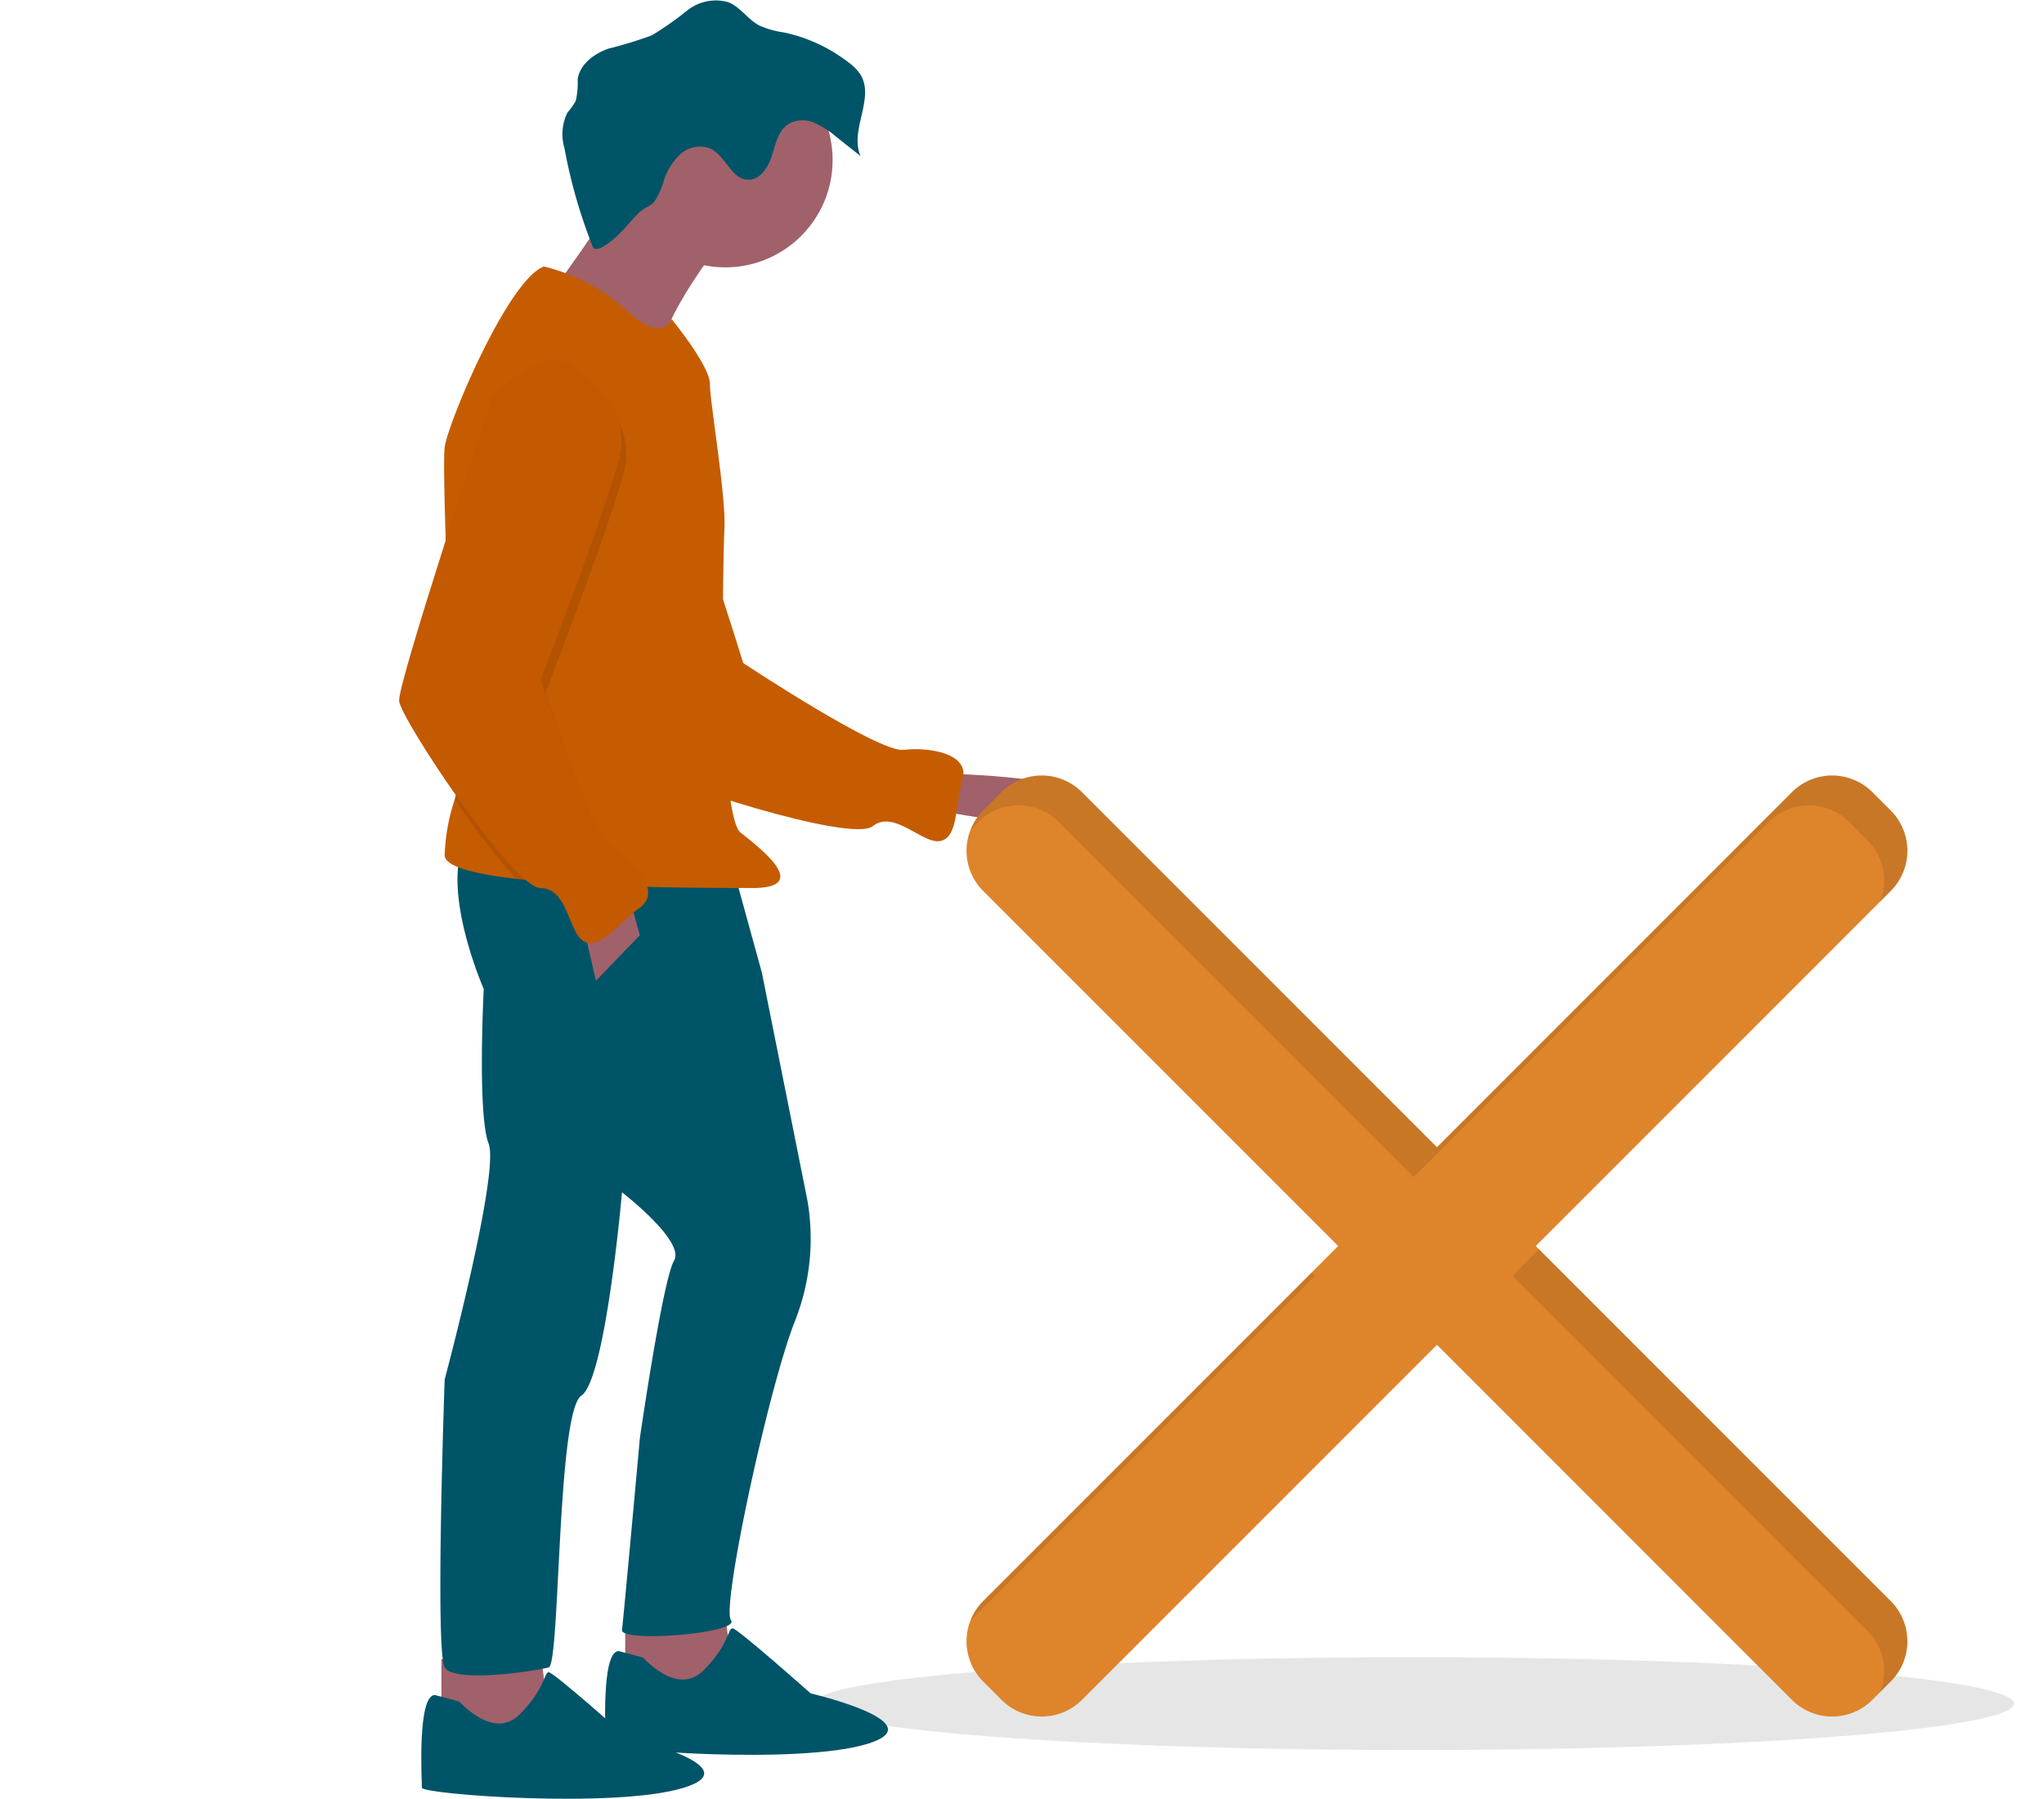 <svg xmlns="http://www.w3.org/2000/svg" width="210.079" height="184.845" viewBox="0 0 210.079 184.845">
  <g id="error" transform="translate(-1.561 -0.82)">
    <path id="Caminho_288" data-name="Caminho 288" d="M701.708,475.812c0,18.552-11.029,25.03-24.634,25.03s-24.634-6.478-24.634-25.03,24.634-42.153,24.634-42.153S701.708,457.26,701.708,475.812Z" transform="translate(-490.068 -335.638)" fill="none"/>
    <ellipse id="Elipse_10" data-name="Elipse 10" cx="61.676" cy="4.771" rx="61.676" ry="4.771" transform="translate(85.188 171.116)" opacity="0.1"/>
    <path id="Caminho_295" data-name="Caminho 295" d="M414.474,368.965s18.056.334,14.712,3.511-15.883,0-15.883,0Z" transform="translate(-316.47 -288.674)" fill="#a0616a"/>
    <path id="Caminho_296" data-name="Caminho 296" d="M268.809,227.858s7.29-1.3,9.825,4.583,7.741,22.669,7.741,22.669,13.931,9.222,16.465,8.919,6.866.315,6.071,3.08-.442,5.9-2.271,6.283-4.739-3.283-6.965-1.517-22.07-4.685-23.344-6.022-11.861-30.284-11.861-30.284S264.893,227.763,268.809,227.858Z" transform="translate(-208.425 -186.15)" fill="#c55c01"/>
    <path id="Caminho_297" data-name="Caminho 297" d="M250.365,605.607l.836,7.022-7.022,1.839-4.013-1.839v-6.186Z" transform="translate(-174.346 -439.633)" fill="#a0616a"/>
    <path id="Caminho_298" data-name="Caminho 298" d="M181.431,622.078l.836,7.022-7.022,1.839-4.013-1.839v-6.186Z" transform="translate(-124.304 -451.59)" fill="#a0616a"/>
    <path id="Caminho_299" data-name="Caminho 299" d="M260.673,396.73l3.177,11.536,4.681,23.406a23.05,23.05,0,0,1-1.337,12.539c-2.675,6.855-7.524,29.258-6.52,30.6s-11.369,2.341-11.2,1,1.839-19.728,1.839-19.728,2.341-16.217,3.511-18.223-5.35-7.022-5.35-7.022-1.672,19.227-4.18,20.9-2.174,27.586-3.344,27.92-9.7,1.672-10.7,0,0-29.592,0-29.592,5.684-21.233,4.514-24.242-.5-15.883-.5-15.883-4.347-9.864-2.006-15.047Z" transform="translate(-183.985 -307.494)" fill="#005468"/>
    <path id="Caminho_300" data-name="Caminho 300" d="M291.023,145.611S284,154.3,284.336,158.15s-11.034-7.022-11.034-7.022,8.192-11.034,8.192-13.375S291.023,145.611,291.023,145.611Z" transform="translate(-214.837 -120.575)" fill="#a0616a"/>
    <circle id="Elipse_11" data-name="Elipse 11" cx="11.034" cy="11.034" r="11.034" transform="translate(65.069 6.227)" fill="#a0616a"/>
    <path id="Caminho_301" data-name="Caminho 301" d="M233.305,233.708a20.264,20.264,0,0,0-1.032,5.753c.057,1.152,3.115,1.908,7.343,2.4,3.921.46,8.848.694,13.327.814,4.7.127,8.908.127,10.929.127,6.019,0,1.17-3.845-1.17-5.684s-1.839-27.92-1.672-31.264-1.5-13.041-1.5-14.88-3.934-6.639-3.934-6.639-.914,2.627-4.593-.884a19.548,19.548,0,0,0-8.527-4.514c-3.678,1.337-9.864,16.05-10.2,18.558-.135,1.018-.023,6.233.2,12.186.329,8.7.9,18.989,1.3,20.081C234.091,230.625,233.745,232.07,233.305,233.708Z" transform="translate(-185.011 -150.727)" fill="#c55c01"/>
    <path id="Caminho_302" data-name="Caminho 302" d="M228.544,338.413l1.17,4.18-4.514,4.681-1.5-6.521Z" transform="translate(-162.389 -245.667)" fill="#a0616a"/>
    <path id="Caminho_303" data-name="Caminho 303" d="M296.5,692.546s3.511,4.013,6.186,1.338,2.508-4.347,3.009-4.347,8.025,6.688,8.025,6.688,12.873,3.009,5.852,5.183-26.917.669-26.917,0-.5-9.53,1.337-9.53Z" transform="translate(-228.842 -521.389)" fill="#005468"/>
    <path id="Caminho_304" data-name="Caminho 304" d="M227.568,709.017s3.511,4.013,6.186,1.337,2.508-4.347,3.009-4.347,8.025,6.688,8.025,6.688,12.873,3.009,5.852,5.183-26.917.669-26.917,0-.5-9.53,1.337-9.53Z" transform="translate(-178.8 -533.345)" fill="#005468"/>
    <path id="Caminho_305" data-name="Caminho 305" d="M280.986,104.241c-.356.23-.82.464-1.177.234a53.351,53.351,0,0,1-2.961-10.251,5.022,5.022,0,0,1,.3-3.65,8.953,8.953,0,0,0,.856-1.2,8.153,8.153,0,0,0,.2-2.22c.208-1.553,1.677-2.637,3.153-3.162a41.511,41.511,0,0,0,4.487-1.378,34.111,34.111,0,0,0,3.646-2.564,4.692,4.692,0,0,1,4.206-.83c1.221.492,1.981,1.737,3.135,2.37a9.146,9.146,0,0,0,2.566.734,16.422,16.422,0,0,1,6.671,3.1,4.843,4.843,0,0,1,1.214,1.251c1.481,2.438-1.17,5.752,0,8.354l-2.529-2a8.807,8.807,0,0,0-2.258-1.435,2.976,2.976,0,0,0-2.59.117c-1.068.663-1.357,2.049-1.73,3.249s-1.2,2.531-2.454,2.5c-1.709-.042-2.307-2.427-3.84-3.182a2.96,2.96,0,0,0-3.11.55,6.378,6.378,0,0,0-1.739,2.809,7.66,7.66,0,0,1-.871,1.963c-.459.627-1.046.677-1.537,1.145C283.35,101.964,282.565,103.221,280.986,104.241Z" transform="translate(-217.272 -78.171)" fill="#005468"/>
    <path id="Caminho_306" data-name="Caminho 306" d="M234,262.61a77.921,77.921,0,0,0,6.311,8.155c3.921.46,8.848.694,13.327.814a10.559,10.559,0,0,0-2.948-2.715c-2.173-1.338-7.356-17.22-7.356-17.22s6.353-16.384,8.025-22.57-4.848-9.7-4.848-9.7c-3.009-2.508-8.192,3.344-8.192,3.344s-2.645,7.978-5.146,15.864c.329,8.7.9,18.989,1.3,20.081C234.787,259.527,234.44,260.971,234,262.61Z" transform="translate(-185.706 -179.629)" opacity="0.1"/>
    <path id="Caminho_307" data-name="Caminho 307" d="M233.064,214.5s6.52,3.511,4.848,9.7-8.025,22.57-8.025,22.57,5.183,15.883,7.356,17.22,5.183,4.514,2.842,6.186-4.012,4.347-5.684,3.511-1.672-5.517-4.514-5.517-14.378-17.387-14.545-19.227,9.53-31.1,9.53-31.1S230.055,211.989,233.064,214.5Z" transform="translate(-172.76 -176.086)" fill="#c35900"/>
    <path id="Caminho_308" data-name="Caminho 308" d="M523.126,373.37l-1.881-1.881a5.85,5.85,0,0,0-8.273,0L476.49,407.971,440.008,371.49a5.85,5.85,0,0,0-8.273,0l-1.881,1.881a5.85,5.85,0,0,0,0,8.273l36.482,36.482-36.482,36.482a5.85,5.85,0,0,0,0,8.273l1.881,1.881a5.85,5.85,0,0,0,8.273,0l36.482-36.482,36.482,36.482a5.85,5.85,0,0,0,8.273,0l1.881-1.881a5.85,5.85,0,0,0,0-8.273l-36.482-36.482,36.482-36.482A5.85,5.85,0,0,0,523.126,373.37Z" transform="translate(-327.241 -289.263)" fill="#de842b"/>
    <path id="Caminho_309" data-name="Caminho 309" d="M429.643,591.878l35.4-35.4-.341-.341-33.756,33.756A5.827,5.827,0,0,0,429.643,591.878Z" transform="translate(-328.331 -424.55)" opacity="0.1"/>
    <path id="Caminho_310" data-name="Caminho 310" d="M430.44,374.556a5.85,5.85,0,0,1,8.273,0l36.482,36.482,36.482-36.482a5.85,5.85,0,0,1,8.273,0l1.881,1.881a5.85,5.85,0,0,1,1.3,6.289l1.083-1.083a5.85,5.85,0,0,0,0-8.273l-1.881-1.881a5.85,5.85,0,0,0-8.273,0L477.58,407.972,441.1,371.49a5.85,5.85,0,0,0-8.273,0l-1.881,1.881a5.827,5.827,0,0,0-1.3,1.983Z" transform="translate(-328.331 -289.263)" opacity="0.1"/>
    <path id="Caminho_311" data-name="Caminho 311" d="M635.629,547.436l-2.726,2.726,36.482,36.482a5.849,5.849,0,0,1,1.3,6.289l1.083-1.083a5.85,5.85,0,0,0,0-8.273Z" transform="translate(-475.885 -418.233)" opacity="0.1"/>
    <path id="Caminho_312" data-name="Caminho 312" d="M106.591,543.457c0,15.408-9.16,20.788-20.459,20.788s-20.459-5.38-20.459-20.788,20.459-35.01,20.459-35.01S106.591,528.049,106.591,543.457Z" transform="translate(-64.111 -389.929)" fill="none"/>
  </g>
</svg>
